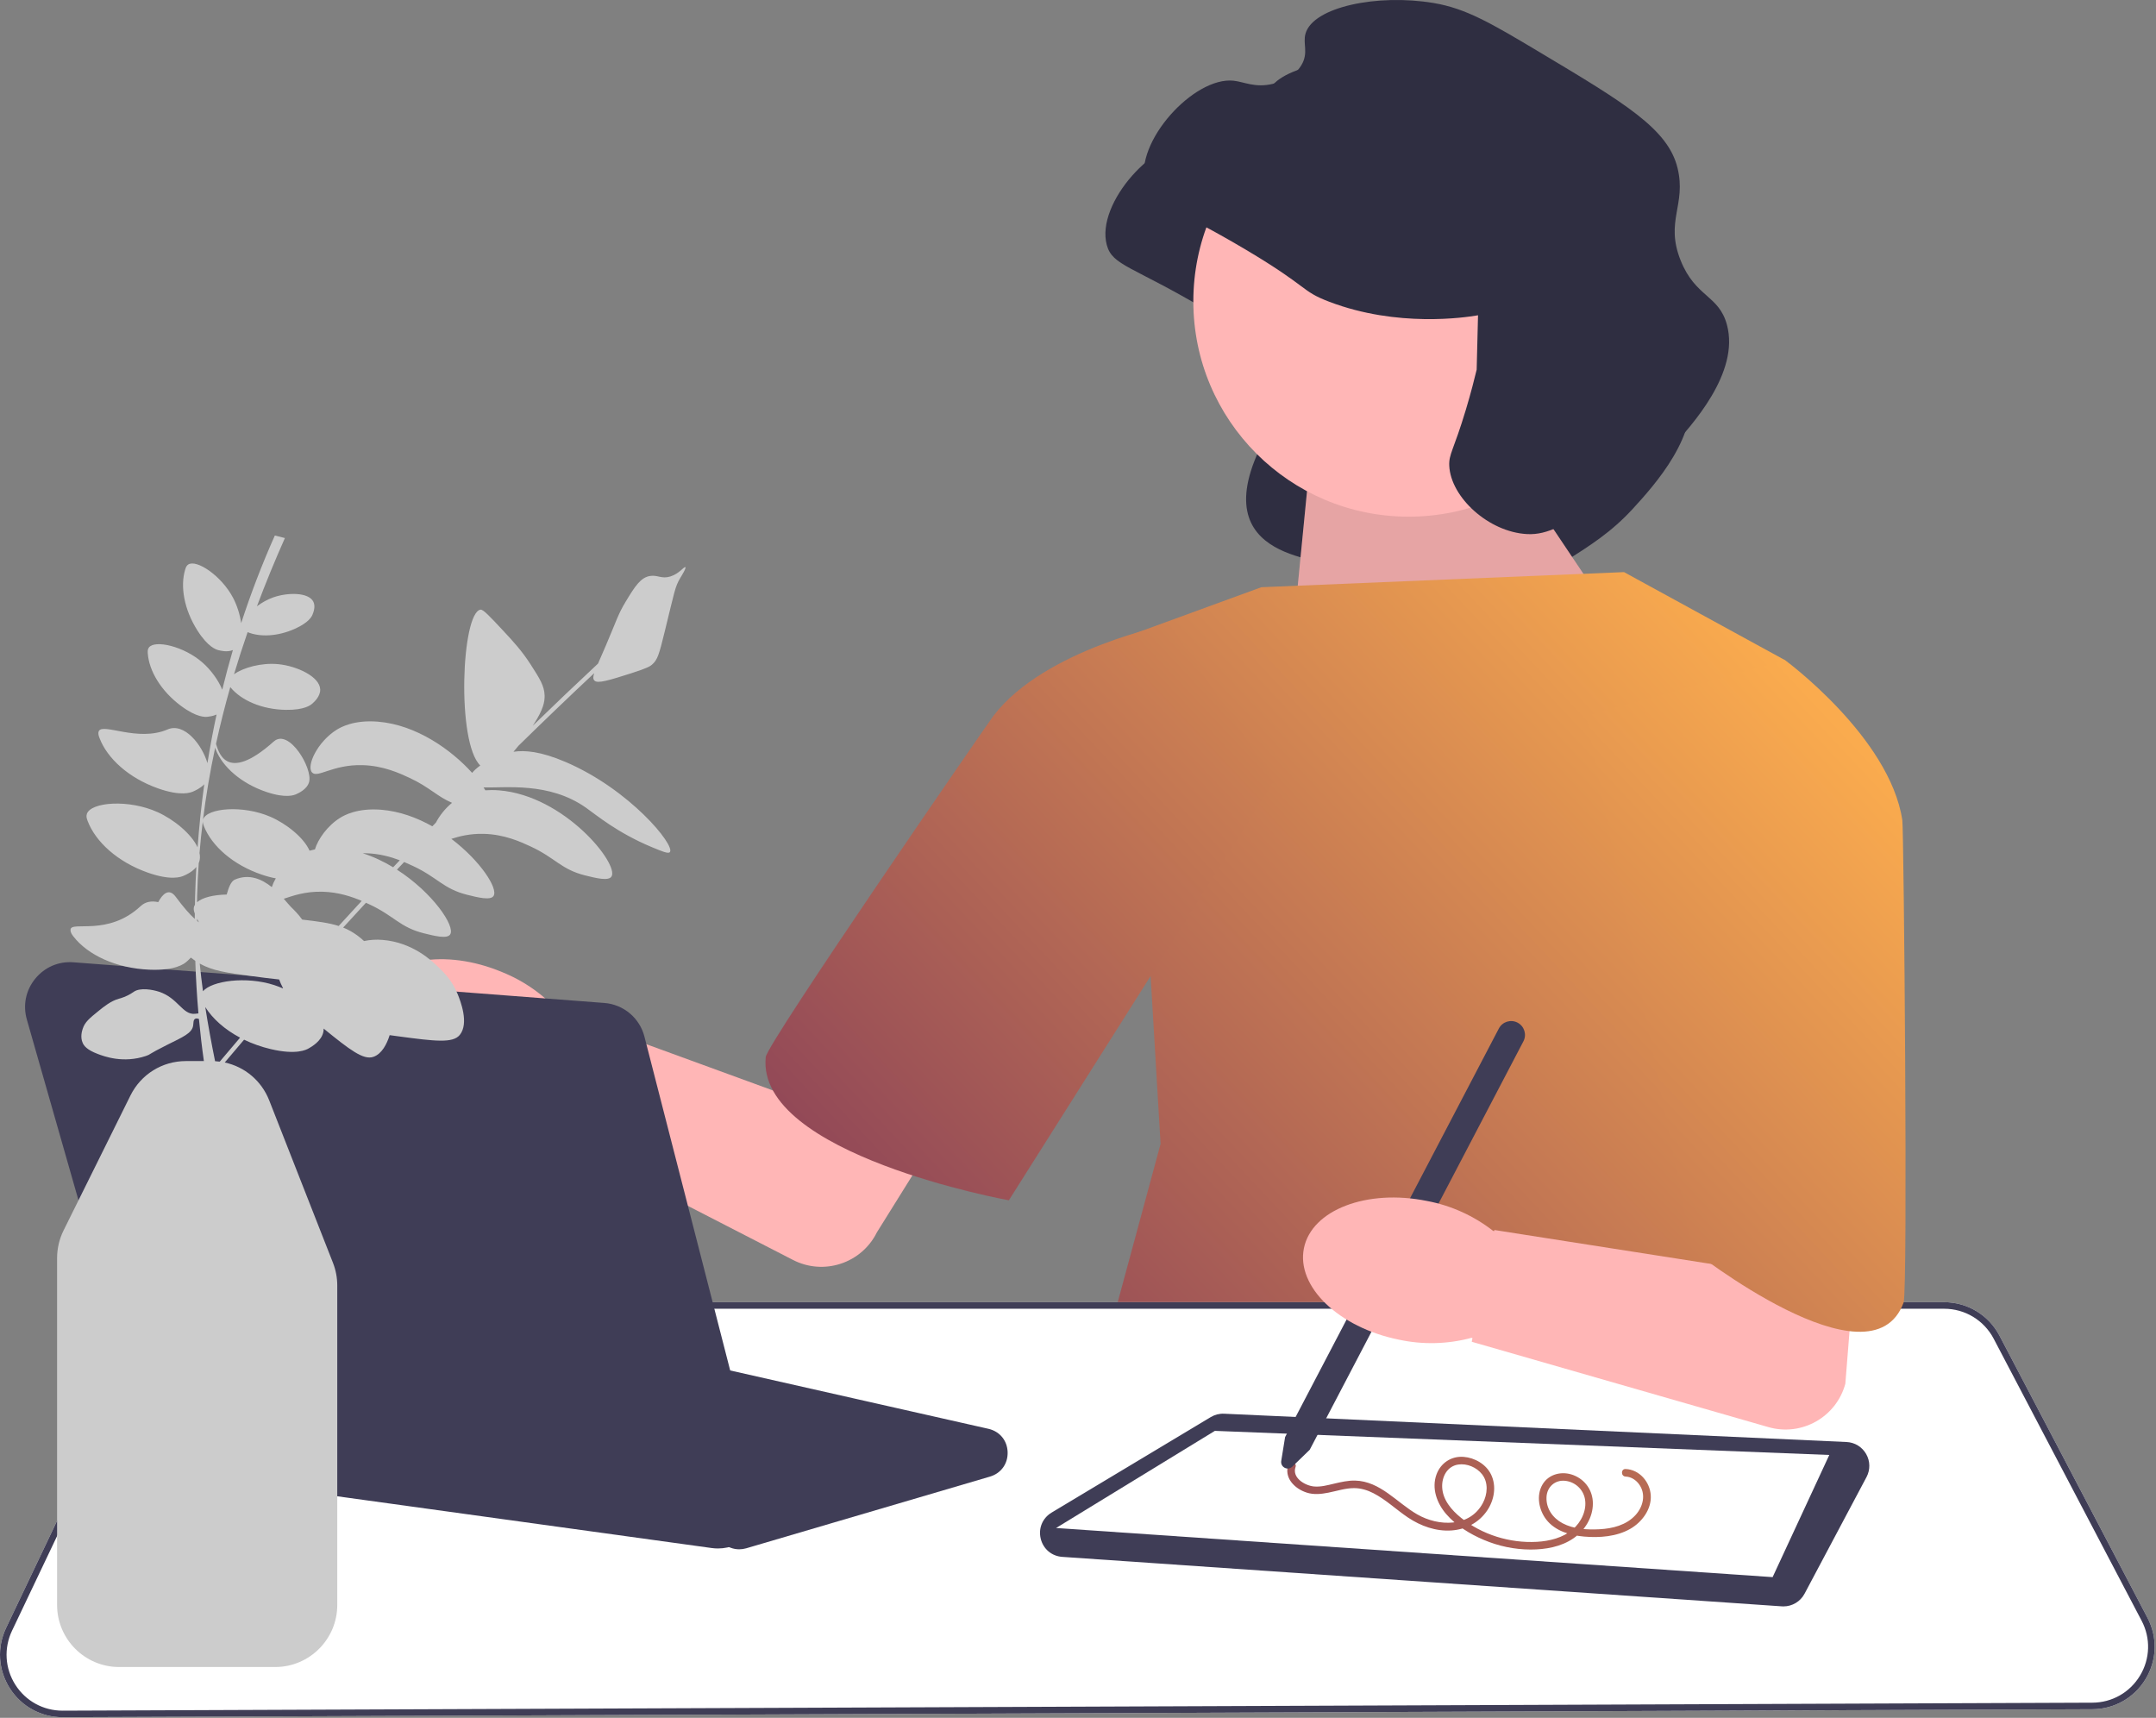 <?xml version="1.0" encoding="UTF-8" standalone="no"?>
<!DOCTYPE svg PUBLIC "-//W3C//DTD SVG 1.1//EN" "http://www.w3.org/Graphics/SVG/1.1/DTD/svg11.dtd">
<svg width="100%" height="100%" viewBox="0 0 856 682" version="1.1" xmlns="http://www.w3.org/2000/svg" xmlns:xlink="http://www.w3.org/1999/xlink" xml:space="preserve" xmlns:serif="http://www.serif.com/" style="fill-rule:evenodd;clip-rule:evenodd;stroke-linejoin:round;stroke-miterlimit:2;">
    <rect x="0" y="0" width="856" height="682" fill="#808080" stroke="none"/>
    <path d="M571.598,149.332C571.472,149.354 571.285,149.386 571.057,149.423C566.605,150.16 539.691,154.313 512.556,143.976C501.061,139.597 504.982,138.506 479.38,123.282C449.364,105.433 441.661,105.558 439.426,97.236C434.963,80.617 458.795,54.492 474.57,56.212C478.723,56.665 483.17,59.141 490.088,57.462C491.608,57.093 498.261,55.479 501.505,49.972C504.398,45.059 501.948,41.515 503.111,37.485C506.166,26.909 531.627,21.631 553.949,25.36C566.788,27.505 576.774,33.361 596.222,44.985C630.072,65.217 646.997,75.333 650.801,90.832C654.406,105.522 645.753,111.852 652.046,127.578C657.907,142.22 667.214,141.242 670.417,153.087C675.571,172.148 656.441,193.067 648.473,201.781C639.736,211.335 631.38,216.579 620.287,223.541C606.364,232.278 599.403,236.647 591.033,236.203C575.858,235.397 530.766,238.14 530.178,225.582C529.957,220.876 475.268,224.73 502.197,174.062C505.5,167.848 570.206,174.486 571.061,170.916" style="fill:rgb(47,46,65);fill-rule:nonzero;"/>
    <path d="M597.787,181.755L644.299,251.133L510.787,278.133L519.291,191.274L597.787,181.755Z" style="fill:rgb(255,182,182);fill-rule:nonzero;"/>
    <path d="M597.787,181.755L644.299,251.133L510.787,278.133L519.291,191.274L597.787,181.755Z" style="fill-opacity:0.1;fill-rule:nonzero;"/>
    <path d="M500.787,233.133L644.787,227.133L708.787,262.133L705.787,487.133L772.787,614.133L434.787,550.133L460.787,454.133L448.787,252.133L500.787,233.133Z" style="fill:url(#_Linear1);fill-rule:nonzero;"/>
    <path d="M3.878,670.236C-0.719,662.989 -1.262,654.035 2.426,646.285L57.233,531.129C61.323,522.535 70.117,516.982 79.635,516.982L771.889,516.982C781.142,516.982 789.56,522.072 793.858,530.266L852.604,642.248C856.664,649.989 856.397,659.08 851.889,666.569C847.381,674.058 839.472,678.549 830.732,678.583L24.925,681.755L24.824,681.755C16.282,681.755 8.457,677.454 3.878,670.236L3.878,670.236Z" style="fill:white;fill-rule:nonzero;"/>
    <path d="M3.878,670.236C-0.719,662.989 -1.262,654.035 2.426,646.285L57.233,531.129C61.323,522.535 70.117,516.982 79.635,516.982L771.889,516.982C781.142,516.982 789.56,522.072 793.858,530.266L852.604,642.248C856.664,649.989 856.397,659.08 851.889,666.569C847.381,674.058 839.472,678.549 830.732,678.583L24.925,681.755L24.824,681.755C16.282,681.755 8.457,677.454 3.878,670.236L3.878,670.236ZM79.635,519.586C71.116,519.586 63.245,524.556 59.584,532.248L4.777,647.404C1.476,654.34 1.962,662.354 6.077,668.841C10.175,675.302 17.178,679.151 24.825,679.151L24.915,679.151L830.722,675.979C838.544,675.949 845.623,671.928 849.658,665.226C853.693,658.523 853.932,650.386 850.298,643.459L791.552,531.475C787.705,524.142 780.171,519.586 771.889,519.586L79.635,519.586Z" style="fill:rgb(63,61,86);fill-rule:nonzero;"/>
    <path d="M707.438,637.732L421.764,618.092C417.546,617.802 414.182,614.958 413.195,610.848C412.206,606.737 413.91,602.676 417.535,600.501L480.706,562.598C482.31,561.635 484.15,561.167 486.015,561.257L733.121,572.489C736.389,572.637 739.306,574.421 740.927,577.262C742.548,580.101 742.599,583.521 741.065,586.409L716.463,632.721C714.811,635.829 711.574,637.755 708.089,637.755C707.873,637.755 707.656,637.747 707.438,637.732L707.438,637.732Z" style="fill:rgb(63,61,86);fill-rule:nonzero;"/>
    <path d="M419.287,606.633L703.787,626.133L726.287,577.633L482.34,568.066L419.287,606.633Z" style="fill:white;fill-rule:nonzero;"/>
    <circle cx="559.287" cy="119.633" r="85.492" style="fill:rgb(255,182,182);"/>
    <path d="M586.823,125.165C586.698,125.187 586.51,125.218 586.283,125.256C581.831,125.993 554.917,130.146 527.782,119.809C516.286,115.43 520.208,114.339 494.606,99.115C464.59,81.266 456.887,81.391 454.652,73.068C450.189,56.45 474.021,30.325 489.795,32.045C493.948,32.498 498.396,34.974 505.314,33.295C506.834,32.926 513.487,31.312 516.731,25.804C519.624,20.892 517.173,17.348 518.337,13.318C521.391,2.742 546.852,-2.536 569.175,1.193C582.014,3.338 592,9.194 611.448,20.818C645.298,41.05 662.223,51.166 666.027,66.665C669.632,81.355 660.979,87.685 667.272,103.41C673.132,118.053 682.44,117.075 685.643,128.92C690.797,147.98 671.667,168.9 663.698,177.614C654.961,187.168 646.606,192.412 635.513,199.373C621.59,208.111 614.628,212.48 606.259,212.035C591.084,211.23 575.99,197.477 575.402,184.92C575.182,180.214 577.145,178.802 582.004,162.624C584.028,155.883 585.432,150.319 586.286,146.749" style="fill:rgb(47,46,65);fill-rule:nonzero;"/>
    <path d="M645.42,583.21C650.92,583.428 655.105,588.356 655.409,593.695C655.724,599.237 651.87,604.342 647.241,606.98C641.819,610.071 635.05,610.567 628.944,610.035C623.451,609.557 617.476,607.848 613.941,603.313C610.968,599.497 609.873,593.731 612.403,589.4C614.91,585.105 620.244,583.919 624.704,585.642C629.426,587.466 632.394,591.76 632.424,596.834C632.457,602.458 629.209,607.655 624.65,610.765C619.734,614.119 613.546,615.197 607.695,615.184C601.319,615.169 594.97,613.831 589.105,611.346C583.609,609.018 578.118,605.66 574.189,601.099C570.505,596.822 568.3,590.888 570.345,585.34C572.022,580.791 576.259,578.002 581.111,578.387C585.554,578.74 590.048,581.318 592.02,585.423C594.245,590.054 593.246,595.611 590.414,599.752C587.145,604.533 581.977,607.22 576.239,607.608C570.131,608.022 564.083,605.851 559.059,602.496C554.407,599.39 550.318,595.413 545.323,592.828C542.92,591.585 540.304,590.794 537.583,590.797C534.117,590.802 530.786,591.94 527.416,592.6C524.559,593.16 521.615,593.486 518.797,592.573C516.384,591.792 514.127,590.36 512.608,588.307C511.17,586.365 510.666,583.932 511.48,581.627C512.119,579.818 515.018,580.597 514.373,582.424C512.884,586.64 517.991,589.738 521.566,590.125C524.279,590.419 527.077,589.635 529.693,589.023C532.42,588.385 535.209,587.733 538.028,587.802C548.018,588.048 554.621,596.587 562.675,601.219C571.143,606.09 583.543,606.429 588.728,596.751C590.611,593.235 591,588.563 588.413,585.278C586.258,582.542 582.429,580.905 578.958,581.436C574.6,582.102 572.429,586.252 572.588,590.379C572.781,595.43 576.301,599.533 580.056,602.558C588.413,609.291 599.494,612.721 610.183,612.119C615.198,611.836 620.528,610.531 624.423,607.192C627.789,604.307 630.087,599.615 629.278,595.121C628.578,591.232 625.317,588.282 621.375,587.89C617.343,587.49 614.193,590.352 614.013,594.38C613.81,598.91 616.502,602.69 620.402,604.753C624.82,607.09 630.173,607.38 635.069,607.125C640.267,606.855 645.684,605.485 649.321,601.527C652.424,598.151 653.6,593.141 650.741,589.235C649.479,587.511 647.581,586.296 645.42,586.21C643.496,586.134 643.486,583.134 645.42,583.21L645.42,583.21Z" style="fill:url(#_Linear2);fill-rule:nonzero;"/>
    <path d="M508.692,579.997L510.221,570.539L595.095,408.32C596.501,405.633 599.831,404.591 602.518,405.996C605.205,407.402 606.247,410.733 604.842,413.419L520.005,575.567L513.07,582.287C512.249,583.078 511.066,583.248 510.056,582.719C509.046,582.191 508.511,581.122 508.692,579.997L508.692,579.997Z" style="fill:rgb(63,61,86);fill-rule:nonzero;"/>
    <path d="M566.545,476.79C576.121,478.592 585.125,482.662 592.805,488.658L593.237,488.751L593.325,488.321L685.827,502.809L679.125,379.773L749.23,341.377L732.66,549.349C729.071,562.631 715.287,570.388 702.072,566.563L584.321,532.693L584.615,531.244L584.203,531.134C574.792,533.672 564.911,533.919 555.385,531.854C531.489,527.018 514.613,510.768 517.694,495.56C520.774,480.353 542.64,471.949 566.545,476.79L566.545,476.79Z" style="fill:rgb(255,182,182);fill-rule:nonzero;"/>
    <path d="M629.787,284.133L708.787,262.133C708.787,262.133 750.287,292.633 755.287,325.633C755.882,329.557 757.531,512.379 755.787,517.133C742.865,552.352 671.787,496.133 671.787,496.133L629.787,284.133Z" style="fill:url(#_Linear3);fill-rule:nonzero;"/>
    <path d="M287.122,612.722L278.932,605.702L278.932,605.702C277.713,604.656 276.23,603.964 274.645,603.699L92.162,573.285C87.997,572.591 84.92,569.583 84.132,565.434C83.345,561.286 85.104,557.359 88.725,555.186L153.827,516.126C156.003,514.82 158.563,514.409 161.04,514.969L392.414,567.242C396.912,568.258 399.914,571.892 400.061,576.502C400.209,581.111 397.445,584.931 393.02,586.232L296.28,614.685C295.362,614.956 294.426,615.088 293.497,615.088C291.188,615.088 288.929,614.27 287.122,612.722L287.122,612.722Z" style="fill:rgb(63,61,86);fill-rule:nonzero;"/>
    <path d="M199.243,385.882C208.288,389.505 216.334,395.241 222.708,402.61L223.114,402.785L223.283,402.38L311.23,434.502L405.133,282.46L457.045,314.634L348.167,489.229C342.075,501.564 327.05,506.506 314.825,500.195L205.859,444.17L206.428,442.805L206.046,442.617C196.322,443.285 186.579,441.614 177.634,437.744C155.125,428.373 141.715,409.164 147.682,394.84C153.647,380.517 176.727,376.505 199.243,385.882L199.243,385.882Z" style="fill:rgb(255,182,182);fill-rule:nonzero;"/>
    <path d="M505.866,309.909L464.332,247.799C464.332,247.799 414.908,257.582 394.548,284.029C392.003,287.335 304.585,414.119 304.022,419.652C300.079,458.383 400.551,476.53 400.551,476.53L505.866,309.909Z" style="fill:url(#_Linear4);fill-rule:nonzero;"/>
    <path d="M282.602,614.588L73.421,585.676C66.42,584.709 60.641,579.692 58.699,572.896L10.656,404.744C9.028,399.045 10.243,393.143 13.99,388.552C17.737,383.96 23.273,381.587 29.185,382.038L239.935,398.184C247.56,398.768 253.96,404.138 255.863,411.544L302.337,592.462C303.82,598.235 302.337,604.338 298.369,608.786C294.953,612.617 290.108,614.757 285.058,614.757C284.243,614.757 283.423,614.701 282.602,614.588Z" style="fill:rgb(63,61,86);fill-rule:nonzero;"/>
    <path d="M235.976,270.166C237.198,271.511 241.635,270.14 250.46,267.345C257.167,265.22 258.201,264.447 258.839,263.893C261.082,261.944 261.67,259.894 263.892,250.84C267.879,234.59 268.003,232.976 270.051,229.528C270.756,228.34 272.537,225.508 272.103,225.157C271.656,224.796 269.728,227.747 266.166,228.862C262.693,229.948 261.13,228.208 258.166,228.651C254.334,229.224 252.055,232.864 248.481,238.756C245.317,243.974 244.918,246.073 240.481,256.44C239.224,259.376 238.212,261.649 237.435,263.446C228.723,271.577 220.082,279.815 211.52,288.125C211.686,287.873 211.841,287.635 211.976,287.428C215.768,281.605 216.283,278.483 216.228,276.144C216.139,272.354 214.329,269.468 210.713,263.849C207.169,258.343 203.812,254.711 199.766,250.375C194.463,244.693 191.812,241.852 190.756,242.039C183.214,243.373 181.197,294.726 190.686,303.91C189.355,304.861 188.252,305.858 187.454,306.838C179.331,297.82 165.416,287.744 150.002,286.503C140.499,285.738 135.254,288.72 133.623,289.745C126.086,294.479 121.604,303.955 123.855,306.629C125.954,309.122 132.016,303.454 143.896,303.766C152.187,303.984 158.662,306.991 162.507,308.777C170.571,312.523 173.521,316.205 179.467,318.728C176.68,321.024 174.471,323.891 173.084,326.565C172.604,327.06 172.125,327.558 171.645,328.054C165.51,324.596 158.601,322.06 151.359,321.477C141.856,320.712 136.611,323.694 134.98,324.719C129.9,327.909 126.219,333.248 125.041,337.213C124.271,337.367 123.558,337.544 122.906,337.735C120.603,332.53 113.749,327.042 107.377,324.276C96.408,319.514 82.16,320.776 80.635,325.304C80.586,325.448 80.574,325.591 80.553,325.733C81.755,316.032 83.388,306.398 85.427,296.834C85.497,297.107 85.583,297.383 85.699,297.674C88.407,304.475 95.724,311.003 105.697,314.389C113.525,317.047 116.804,315.67 117.637,315.285C118.433,314.917 121.869,313.442 122.711,310.509C124.272,305.071 114.712,289 108.682,294.391C89.308,311.71 86.649,297.686 85.76,295.325C87.407,287.764 89.303,280.247 91.429,272.772C91.466,272.817 91.498,272.862 91.536,272.908C95.769,278.042 103.915,281.659 113.487,281.818C121,281.944 123.455,279.841 124.069,279.276C124.656,278.737 127.22,276.506 127.134,273.733C126.974,268.593 117.83,264.407 110.514,263.681C103.773,263.012 96.513,265.077 92.912,267.69C94.586,262.093 96.387,256.519 98.309,250.97C103.229,252.98 110.198,252.71 117.045,249.649C122.691,247.125 123.789,244.702 124.05,244.067C124.299,243.461 125.434,240.903 124.404,238.866C122.495,235.089 114.218,235.153 108.51,237.16C106.159,237.987 103.924,239.259 102.009,240.697C105.414,231.602 109.125,222.571 113.116,213.607L109.116,212.607C104.018,224.058 99.572,235.658 95.752,247.387C95.277,243.947 94.086,240.283 92.519,237.306C87.91,228.552 78.066,221.985 74.737,224.115C74.071,224.542 73.791,225.236 73.537,226.062C71.496,232.712 73.033,241.903 78.408,250.346C82.626,256.974 85.875,257.904 86.721,258.114C87.435,258.292 90.194,259.054 92.461,258.073C90.936,263.298 89.526,268.545 88.241,273.817C86.694,269.975 83.645,265.883 80.42,263.052C72.985,256.527 61.443,253.915 59.096,257.096C58.627,257.732 58.614,258.48 58.672,259.343C59.145,266.283 63.868,274.315 71.907,280.278C78.217,284.958 81.583,284.665 82.449,284.558C82.958,284.496 84.498,284.343 85.982,283.671C84.604,290.076 83.4,296.512 82.359,302.975C80.277,295.745 73.205,286.725 66.53,289.595C54.685,294.687 40.762,286.865 39.23,290.285C38.831,291.175 39.161,292.093 39.543,293.089C42.611,301.101 51.086,308.865 62.723,312.987C71.857,316.223 75.721,314.659 76.703,314.221C77.354,313.93 79.501,313.033 81.101,311.368C79.951,319.672 79.069,328.019 78.448,336.402C75.979,331.01 69.023,325.329 62.511,322.4C51.089,317.263 36.15,318.388 34.49,323.109C34.159,324.054 34.42,324.964 34.812,325.987C37.962,334.211 46.66,342.179 58.604,346.41C67.979,349.731 71.945,348.126 72.953,347.676C73.689,347.348 76.29,346.261 77.948,344.198C77.736,348.073 77.572,351.955 77.468,355.844C77.439,356.952 77.421,358.06 77.4,359.167C77.265,359.385 77.148,359.608 77.07,359.84C76.75,360.791 76.968,361.705 77.343,362.704C77.335,363.407 77.331,364.11 77.326,364.814C75.236,362.92 72.743,360.071 69.745,356.012C67.039,352.35 64.47,355.037 62.819,358.155C60.232,357.579 57.764,357.936 55.823,359.749C42.807,371.908 28.208,365.457 28.002,369.082C27.942,370.128 28.503,370.96 29.209,371.863C34.892,379.123 46.049,384.419 59.303,384.977C69.706,385.415 73.18,382.588 74.05,381.828C74.356,381.561 75.041,380.984 75.783,380.173C76.379,380.649 76.958,381.08 77.54,381.474C77.769,388.434 78.178,395.386 78.785,402.326C78.292,402.37 77.82,402.451 77.468,402.487C72.429,403 70.732,396.202 63.12,393.718C60.592,392.894 55.722,391.993 53.156,393.718C52.786,393.967 51.525,394.901 49.569,395.711C48.412,396.19 47.529,396.412 47.177,396.508C44.054,397.363 41.162,399.707 39.206,401.291C35.53,404.27 33.692,405.759 32.829,408.465C32.557,409.317 31.793,411.712 32.829,414.045C33.318,415.148 34.454,416.787 38.807,418.429C41.395,419.405 48.942,422.252 57.938,419.227C59.987,418.538 58.423,418.784 66.308,414.842C72.512,411.741 76.14,410.258 76.671,407.27C76.858,406.219 76.67,404.938 77.468,404.48C77.912,404.225 78.449,404.349 78.984,404.542C79.506,410.121 80.158,415.691 80.948,421.249L73.85,421.249C64.424,421.249 55.968,426.495 51.782,434.941L25.23,488.508C23.554,491.889 22.667,495.672 22.667,499.446L22.667,637.189C22.667,650.77 33.716,661.819 47.297,661.819L109.274,661.819C122.855,661.819 133.904,650.77 133.904,637.189L133.904,510.354C133.904,507.262 133.332,504.235 132.202,501.356L106.896,436.881C103.827,429.061 97.179,423.53 89.233,421.817C91.782,418.795 94.334,415.777 96.907,412.767C100.146,414.33 103.71,415.613 107.541,416.514C117.677,418.897 121.62,416.772 122.618,416.189C123.57,415.631 127.7,413.365 128.4,409.586C128.475,409.181 128.504,408.772 128.498,408.359C138.881,416.799 144.296,420.959 148.253,419.572C151.655,418.379 153.597,414.471 154.709,410.965C155.871,411.126 157.103,411.291 158.415,411.466C172.635,413.365 179.8,414.245 182.541,410.877C186.335,406.216 182.734,397.228 181.742,394.751C179.585,389.367 176.267,386.092 174.205,384.099C171.529,381.511 163.9,374.135 151.89,373.151C149.279,372.937 146.934,373.101 144.544,373.601C143.712,372.84 142.833,372.093 141.866,371.385C140.022,370.034 138.202,369.034 136.242,368.253C139.248,364.959 142.262,361.676 145.291,358.407C145.77,358.625 146.225,358.836 146.643,359.03C156.564,363.638 158.744,368.15 168.285,370.525C172.613,371.603 177.514,372.823 178.727,370.988C180.882,367.73 171.734,354.322 157.598,345.251C158.551,344.242 159.506,343.236 160.462,342.229C161.754,342.771 162.893,343.3 163.864,343.751C173.785,348.358 175.964,352.87 185.505,355.246C189.833,356.323 194.734,357.543 195.947,355.709C197.87,352.802 190.794,341.811 179.207,333.032C182.39,332.021 186.61,330.901 192.076,331.045C200.366,331.263 206.842,334.27 210.686,336.056C220.607,340.663 222.787,345.175 232.327,347.551C236.656,348.628 241.556,349.848 242.769,348.014C245.973,343.17 224.212,315.877 198.181,313.782C196.161,313.619 194.344,313.633 192.703,313.754C192.476,313.379 192.229,312.993 191.97,312.6C200.777,312.883 217.978,310.365 232.618,320.644C236.839,323.607 245.04,330.579 258.764,336.307C263.151,338.138 265.357,339.038 265.964,338.286C268.139,335.595 250.057,313.449 224.618,302.539C214.532,298.213 208.301,297.804 203.868,298.459C204.551,297.68 205.217,296.876 205.858,296.069C215.764,286.354 225.794,276.741 235.915,267.256C235.425,268.771 235.441,269.578 235.976,270.166L235.976,270.166ZM108.858,391.081C97.67,387.459 84.122,389.405 80.589,393.526C80.091,389.873 79.658,386.216 79.302,382.551C84.399,385.398 89.717,386.16 99.807,387.507C104.104,388.081 107.747,388.559 110.828,388.857C111.242,389.979 111.683,390.989 112.195,391.954C112.255,392.066 112.318,392.173 112.379,392.284L112.29,392.385C111.141,391.887 109.989,391.447 108.858,391.081L108.858,391.081ZM79.132,342.012C79.451,340.953 79.458,339.825 79.214,338.663C79.562,334.453 79.997,330.255 80.511,326.07C80.498,326.711 80.701,327.352 80.978,328.047C84.088,335.859 92.493,343.357 103.949,347.246C106.086,347.972 107.919,348.429 109.498,348.709C108.803,349.92 108.271,351.099 107.918,352.19C104.013,349.053 98.985,346.771 93.281,349.192C91.729,349.851 90.808,352.26 90.007,355.142C84.738,355.233 80.334,356.332 78.237,358.192C78.249,357.416 78.245,356.642 78.265,355.865C78.384,351.436 78.602,347.022 78.909,342.621C78.993,342.424 79.069,342.221 79.132,342.012L79.132,342.012ZM78.252,364.792C78.479,365.257 78.728,365.719 78.986,366.181C78.752,366.008 78.512,365.822 78.266,365.621C78.259,365.345 78.257,365.068 78.252,364.792ZM87.249,421.477C86.636,421.396 86.017,421.338 85.392,421.303C83.949,414.142 82.617,406.985 81.502,399.815C84.434,404.468 89.219,408.728 95.314,411.958C92.609,415.123 89.927,418.299 87.249,421.477L87.249,421.477ZM134.471,367.618C130.656,366.393 126.178,365.806 119.982,365.087C118.412,362.904 116.793,361.296 115.596,360.14C114.948,359.513 113.953,358.27 112.664,356.816C116.004,355.744 120.989,353.834 128.033,354.019C134.435,354.187 139.748,356.018 143.609,357.666C140.551,360.97 137.507,364.289 134.471,367.618ZM156.095,344.313C152.346,342.047 148.28,340.108 143.999,338.744C144.415,338.741 144.822,338.728 145.254,338.74C150.562,338.879 155.121,340.163 158.727,341.537C157.849,342.462 156.971,343.386 156.095,344.313L156.095,344.313Z" style="fill:rgb(204,204,204);fill-rule:nonzero;"/>
    <defs>
        <linearGradient id="_Linear1" x1="0" y1="0" x2="1" y2="0" gradientUnits="userSpaceOnUse" gradientTransform="matrix(357,-334.635,334.635,357,348,596.768)"><stop offset="0" style="stop-color:rgb(126,53,89);stop-opacity:1"/><stop offset="0.4" style="stop-color:rgb(175,100,85);stop-opacity:1"/><stop offset="1" style="stop-color:rgb(250,171,78);stop-opacity:1"/></linearGradient>
        <linearGradient id="_Linear2" x1="0" y1="0" x2="1" y2="0" gradientUnits="userSpaceOnUse" gradientTransform="matrix(357,-334.635,334.635,357,348,596.768)"><stop offset="0" style="stop-color:rgb(126,53,89);stop-opacity:1"/><stop offset="0.4" style="stop-color:rgb(175,100,85);stop-opacity:1"/><stop offset="1" style="stop-color:rgb(250,171,78);stop-opacity:1"/></linearGradient>
        <linearGradient id="_Linear3" x1="0" y1="0" x2="1" y2="0" gradientUnits="userSpaceOnUse" gradientTransform="matrix(357,-334.635,334.635,357,348,596.768)"><stop offset="0" style="stop-color:rgb(126,53,89);stop-opacity:1"/><stop offset="0.4" style="stop-color:rgb(175,100,85);stop-opacity:1"/><stop offset="1" style="stop-color:rgb(250,171,78);stop-opacity:1"/></linearGradient>
        <linearGradient id="_Linear4" x1="0" y1="0" x2="1" y2="0" gradientUnits="userSpaceOnUse" gradientTransform="matrix(357,-334.635,334.635,357,348,596.768)"><stop offset="0" style="stop-color:rgb(126,53,89);stop-opacity:1"/><stop offset="0.4" style="stop-color:rgb(175,100,85);stop-opacity:1"/><stop offset="1" style="stop-color:rgb(250,171,78);stop-opacity:1"/></linearGradient>
    </defs>
</svg>
